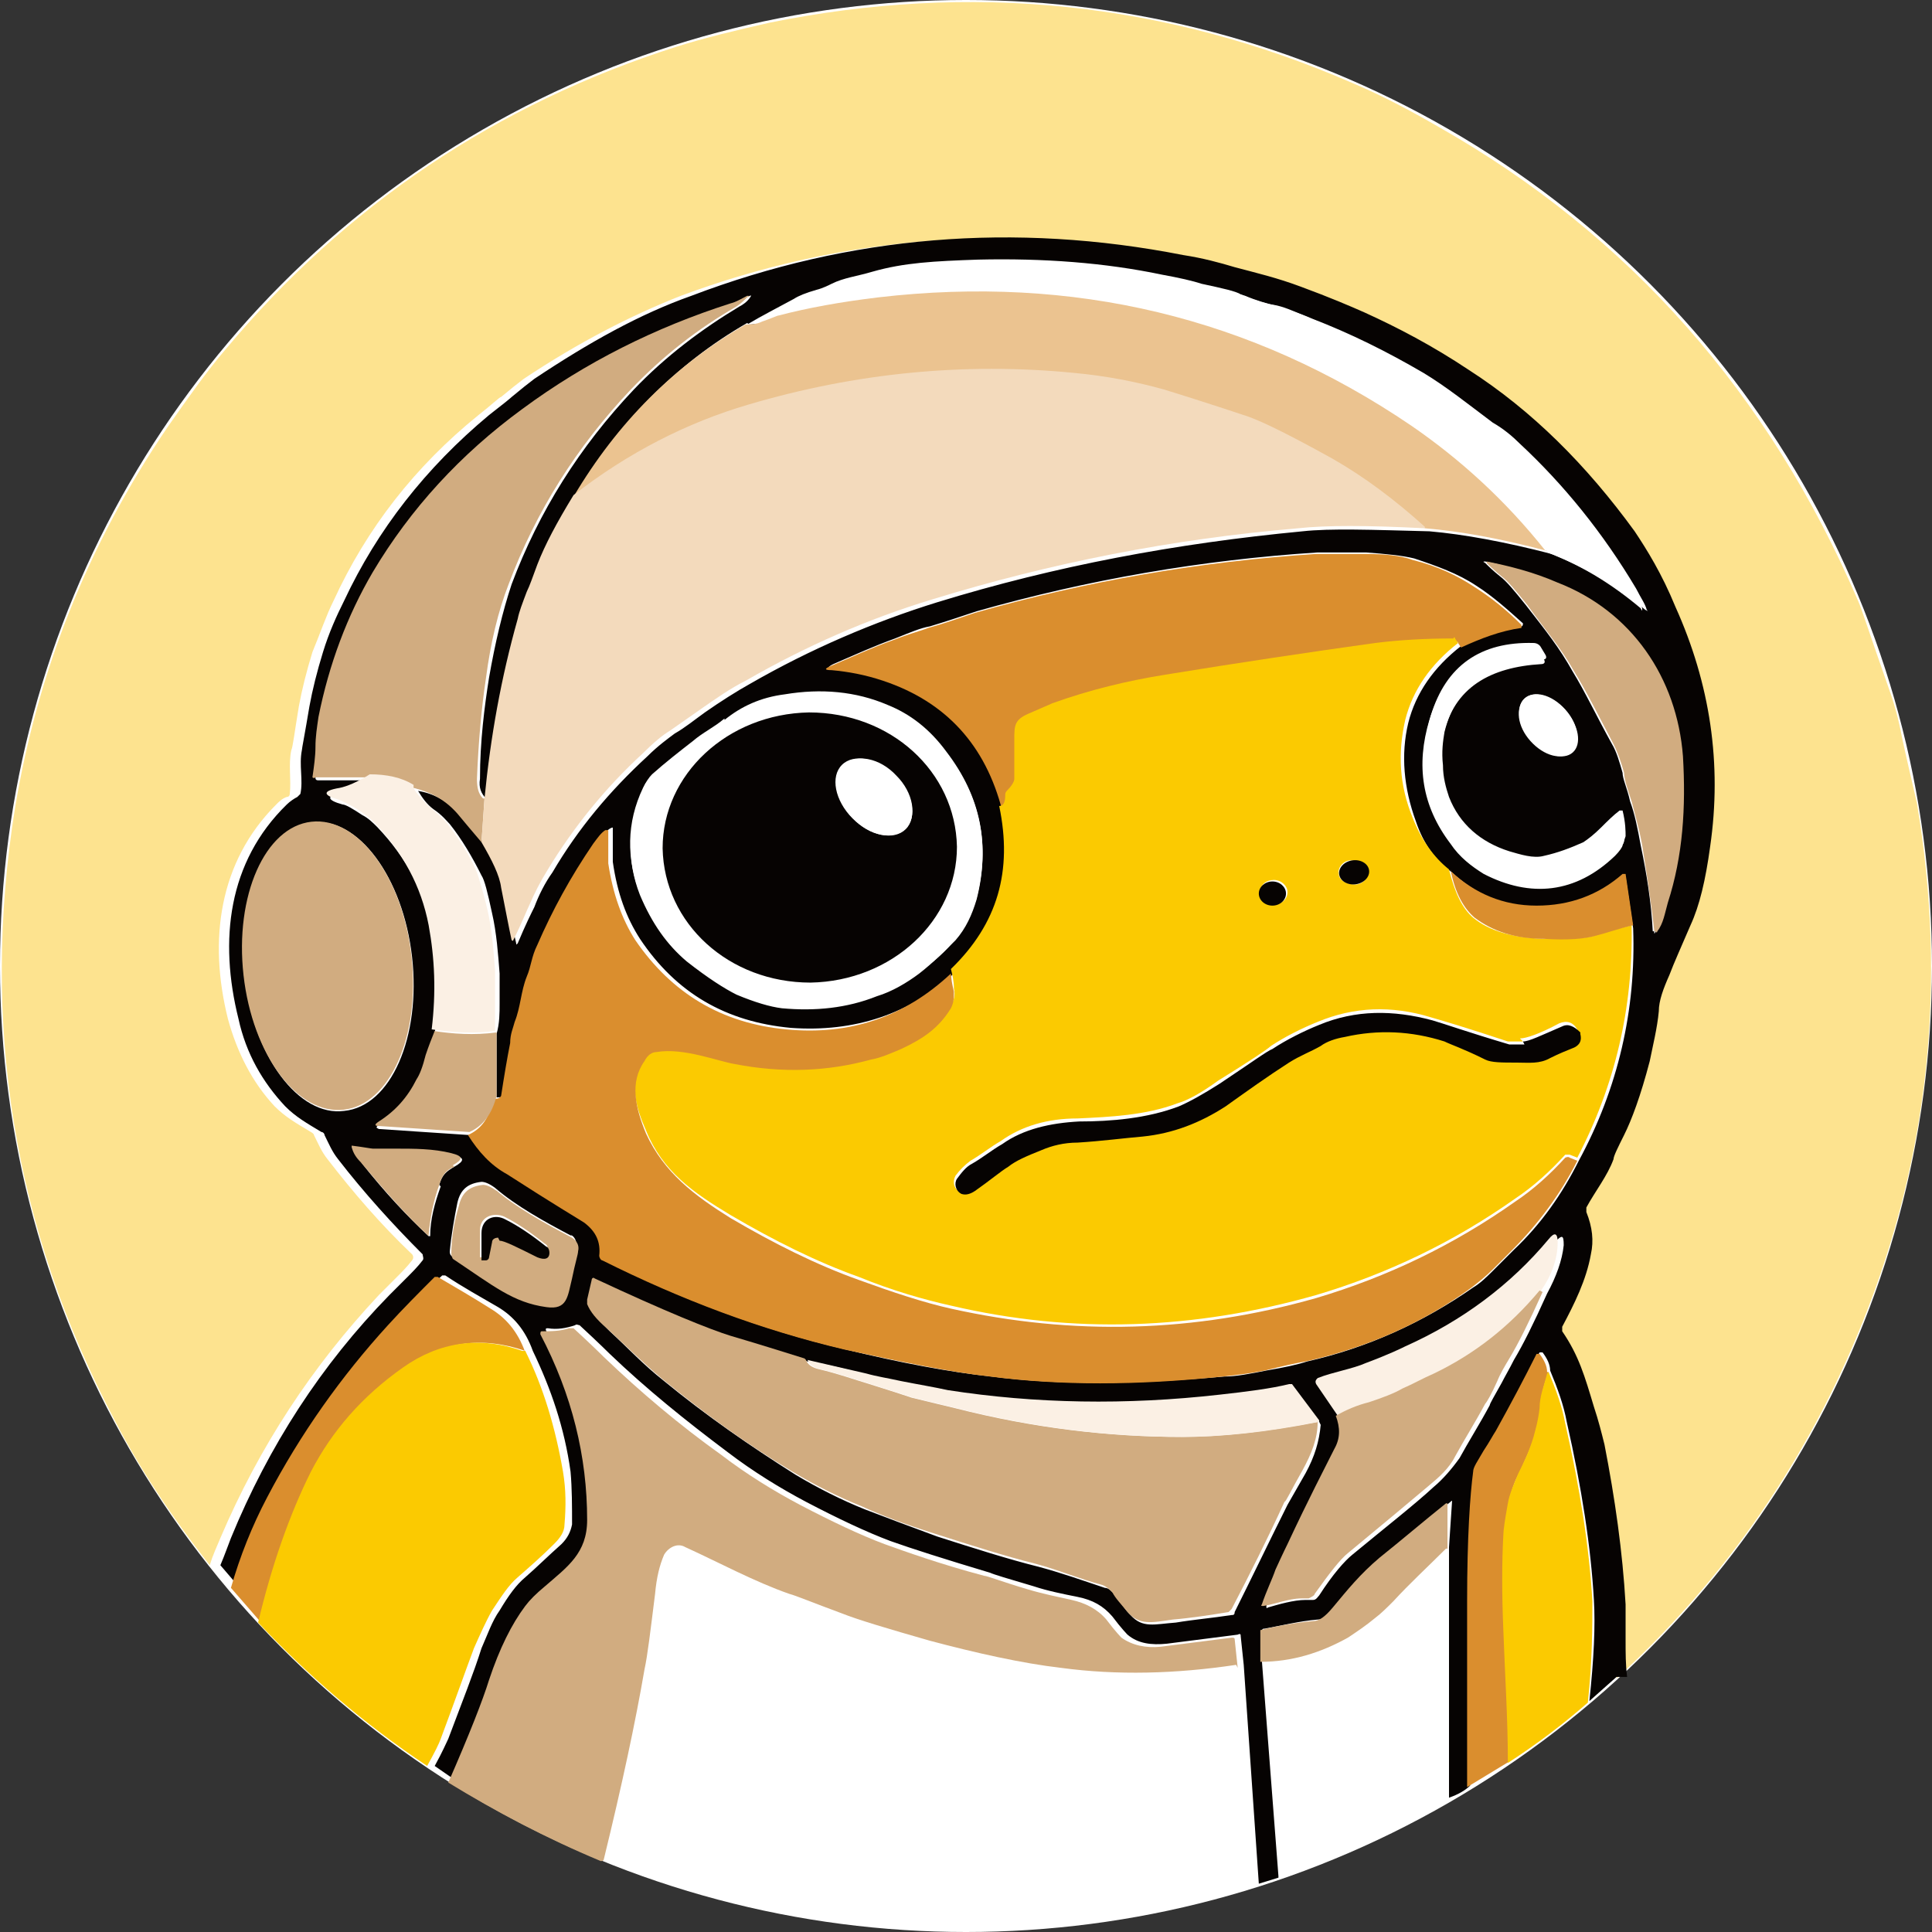 <?xml version="1.0" encoding="UTF-8"?>
<svg id="Camada_1" xmlns="http://www.w3.org/2000/svg" version="1.1" viewBox="0 0 128 128">
  <rect x="0" y="0" width="128" height="128" fill="#333333" stroke="none"/>
  <!-- Generator: Adobe Illustrator 29.3.1, SVG Export Plug-In . SVG Version: 2.1.0 Build 151)  -->
  <defs>
    <style>
      .st0 {
        fill: #060302;
      }

      .st1 {
        fill: #d1ac80;
      }

      .st2 {
        fill: #f3dabc;
      }

      .st3 {
        fill: #ebc390;
      }

      .st4 {
        fill: #fbca01;
      }

      .st5 {
        fill: #fbf0e4;
      }

      .st6 {
        fill: #fff;
      }

      .st7 {
        fill: #da8e2e;
      }

      .st8 {
        fill: #fde38f;
      }
    </style>
  </defs>
  <circle class="st6" cx="64" cy="64" r="64"/>
  <path class="st8" d="M107.1,111.1c-.1-.9-.2-1.7-.1-2.4,0-1.3,0-2.1,0-2.4-.2-3.5-.7-7.1-1.4-10.6-.2-.8-.4-1.7-.7-2.5-.6-1.9-1-3.4-2.1-5,0,0,0-.2,0-.3.9-1.5,1.7-3.2,1.9-4.8.2-.9,0-1.8-.3-2.8,0-.1,0-.2,0-.3.6-1.1,1.4-2.1,1.8-3.2,0-.2.3-.8.7-1.6.5-1,1-2.6,1.7-4.9.3-1,.5-2.2.6-3.3,0-.7.3-1.5.7-2.4.4-.8.8-1.9,1.4-3.3.6-1.3,1-3,1.3-5.2.8-5.6,0-10.9-2.3-15.9-1-2.1-1.9-3.8-2.7-5-3.1-4.4-6.8-8-11-10.7-2.4-1.6-4.7-2.8-6.9-3.8-1-.4-2.4-1-4.2-1.7-1.6-.6-3-.9-4.4-1.3-1-.3-2.1-.6-3.4-.8-11.2-2.1-22.1-1.2-32.6,2.7-3.3,1.3-6.8,3.1-10.4,5.5-.4.3-.9.7-1.5,1.2-.1,0-.6.5-1.5,1.2-4.2,3.4-7.4,7.5-9.6,12.3-.5,1-.9,2.2-1.4,3.4-.4,1.3-.7,2.5-.9,3.6-.3,1.8-.4,2.7-.5,2.9-.2.9,0,2-.1,2.9,0,0,0,.2-.2.2-.3.1-.5.3-.7.5-3.8,3.8-4.5,9-3.2,14.2.6,2.2,1.6,4.2,3.1,5.8.7.7,1.4,1.1,2.4,1.7,0,0,.2.1.2.2.3.6.5,1.1.9,1.6,1.7,2.2,3.5,4.3,5.6,6.3.1.1.1.3,0,.4-.3.4-.7.8-1.1,1.2-.6.6-1,1-1.1,1.1-4.4,4.7-7.9,10-10.5,16.1-.2.5-.5,1.1-.7,1.8-2.6-3.3-4.7-6.5-6.3-9.6C.9,81.4-1.3,67.8,1,53.5c1.5-9,4.8-17.4,10.1-25.2,1.4-2,2.6-3.7,3.8-5.1C22.9,13.6,32.9,6.9,44.8,3.1c1.9-.6,4-1.1,6.2-1.6,13.3-2.7,26.2-1.4,38.6,4,1.9.8,3.8,1.8,5.7,2.9,12.7,7.2,21.9,17.7,27.8,31.4.2.4.8,2.3,2,5.7.4,1.1.7,2.2.9,3.3.3,1.4.7,3.1,1,4.4,2,11.9.8,23.4-3.6,34.4-3.6,9-9,16.9-16.3,23.6Z"/>
  <path class="st0" d="M107.1,111.1l-1.8,1.6c.3-2.8.4-5,.3-6.7-.2-3.5-.8-7.4-1.8-11.8-.2-1.1-.6-2.2-1.1-3.4,0-.4-.2-.8-.5-1.2,0,0-.1,0-.2,0-.9,1.6-1.8,3.3-2.7,5.1-.2.3-.4.7-.8,1.3-.4.7-.7,1.1-.7,1.4-.2,1.4-.3,4.3-.4,8.6,0,4,0,8.1,0,12.3-.3.3-.8.6-1.4.8,0,0,0,0,0,0,0,0,0,0,0,0v-16.6c0,0,.2-3,.2-3,0-.1,0-.1-.1,0-1.5,1.2-2.9,2.4-4.4,3.6-1.3,1.1-2.1,2.1-3.1,3.3-.4.6-.9.9-1.3.9-1.2.1-2.4.4-3.5.6-.1,0-.2,0-.2.2v1.9c0,0,1.1,14.3,1.1,14.3,0,0,0,.1,0,.1l-1.3.4c0,0,0,0,0,0l-1-14.5-.2-1.9c0-.1,0-.2-.2-.1-1.6.2-3.1.4-4.7.6-1,.1-1.9,0-2.6-.6,0,0-.4-.4-1-1.2-.6-.7-1.3-1.1-2.3-1.3-1-.2-2-.4-2.9-.7-1.7-.5-2.7-.8-2.9-.9-3-.9-5.2-1.6-6.6-2.1-1.6-.6-3.5-1.5-5.6-2.6-1.7-.9-3.5-2-5.2-3.3-2.8-2.1-5.4-4.2-7.8-6.5,0,0-.7-.7-2-1.9-.1,0-.2-.1-.3,0-.6.2-1.2.3-1.8.2-.1,0-.2,0-.1.2,2.1,4,3.1,8.1,3.1,12.3,0,2.2-1.2,3.1-2.8,4.4-.5.4-1,.9-1.3,1.3-.9,1.2-1.7,2.9-2.4,4.9-.4,1.3-1.3,3.6-2.7,6.8l-1.3-.9c.5-.9.8-1.6.9-1.8.9-2.4,1.7-4.4,2.2-6,.4-.9.7-1.8,1.2-2.5.6-1,1.1-1.7,1.7-2.2.8-.7,1.5-1.4,2.4-2.2.4-.4.6-.8.7-1.3,0-1.2,0-2.4-.1-3.5-.4-2.9-1.3-5.5-2.5-8-.5-1.4-1.3-2.3-2.3-2.9-1.2-.7-2.3-1.3-3.5-2.1,0,0-.1,0-.2,0-1.1,1-2.1,2.1-3.1,3.2-3.1,3.4-5.7,7.2-8,11.4-1,1.9-1.8,3.9-2.4,6l-1.2-1.4c.3-.7.5-1.3.7-1.8,2.5-6.1,6-11.5,10.5-16.1.1-.1.5-.5,1.1-1.1.4-.4.8-.8,1.1-1.2.1-.1,0-.3,0-.4-2-2-3.9-4.1-5.6-6.3-.4-.5-.6-1-.9-1.6,0-.1-.1-.2-.2-.2-1-.6-1.7-1-2.4-1.7-1.5-1.6-2.6-3.5-3.1-5.8-1.3-5.2-.7-10.4,3.2-14.2.2-.2.5-.4.7-.5,0,0,.1-.1.2-.2.2-.9-.1-1.9.1-2.9,0-.1.2-1.1.5-2.9.2-1.1.5-2.3.9-3.6.4-1.3.9-2.4,1.4-3.4,2.2-4.7,5.4-8.8,9.6-12.3.9-.7,1.4-1.1,1.5-1.2.6-.5,1.1-.9,1.5-1.2,3.6-2.4,7-4.3,10.4-5.5,10.5-4,21.4-4.9,32.6-2.7,1.3.2,2.4.5,3.4.8,1.5.4,2.8.7,4.4,1.3,1.9.7,3.3,1.3,4.2,1.7,2.2,1,4.5,2.2,6.9,3.8,4.2,2.7,7.8,6.3,11,10.7.8,1.2,1.8,2.8,2.7,5,2.3,5.1,3.1,10.4,2.3,15.9-.3,2.2-.7,3.9-1.3,5.2-.6,1.4-1.1,2.5-1.4,3.3-.4.9-.7,1.7-.7,2.4-.1,1.1-.4,2.3-.6,3.3-.6,2.3-1.2,3.9-1.7,4.9-.4.8-.7,1.4-.7,1.6-.4,1.1-1.2,2.1-1.8,3.2,0,0,0,.2,0,.3.4,1,.5,1.9.3,2.8-.3,1.7-1.1,3.3-1.9,4.8,0,0,0,.2,0,.3,1.1,1.6,1.5,3,2.1,5,.3.9.5,1.7.7,2.5.7,3.6,1.2,7.1,1.4,10.6,0,.3,0,1.1,0,2.4,0,.8,0,1.6.1,2.4ZM49.5,21.4c-4.7,2.7-8.5,6.6-11.4,11.4-1.1,1.7-1.9,3.3-2.4,4.6-.3.7-.5,1.3-.7,1.8-.3.7-.5,1.3-.6,1.8-1,3.9-1.8,7.8-2.2,11.9-.3-.3-.5-.7-.4-1.3,0-2.5.3-4.8.6-6.7.4-2.3.9-4.4,1.5-6.2,1.8-4.8,4.5-9.1,8.1-12.9,2.1-2.2,4.5-4,7-5.5.2-.1.5-.3.7-.6.1-.1,0-.2,0-.1-.4.1-.7.3-1.1.5-5,1.6-9.6,3.9-13.8,7-4.1,3-7.4,6.6-9.9,10.8-1.7,2.9-2.9,6.1-3.6,9.6-.1.7-.2,1.4-.2,2,0,.7-.1,1.3-.2,2,0,.1,0,.2.2.2,0,0,0,0,0,0h3.6c-.8.4-1.5.7-2,.8-1.1.2-1.1.5,0,.8.2,0,.7.3,1.3.7.4.2.7.5,1,.8,1.9,2,3.1,4.2,3.6,6.8.4,2.1.5,4.4.2,6.9-.2.5-.4,1.1-.6,1.6-.2.8-.4,1.3-.6,1.6-.6,1.2-1.4,2.1-2.5,2.8-.2.2-.2.2,0,.3l6,.4c.7,1.1,1.6,1.9,2.6,2.6,3.1,1.9,4.8,3,5.1,3.2.8.5,1.1,1.3,1,2.2,0,.1,0,.3.2.3,5.2,2.6,10.5,4.6,16,5.9,3.7.9,6.9,1.5,9.7,1.8,4.6.6,9.7.5,15.4,0,.8,0,1.8-.2,2.8-.4,1.2-.2,2.1-.4,2.7-.6,4-.9,7.7-2.6,11-4.9.5-.3.9-.7,1.4-1.2,0,0,.5-.5,1.3-1.3,1.8-1.7,3.2-3.7,4.3-5.9,2.6-4.8,3.8-10,3.6-15.4l-.5-3.4c0,0,0-.1-.1-.1,0,0,0,0,0,0-1.6,1.4-3.5,2.2-5.7,2.1-2.2,0-4.1-.8-5.7-2.3-1.1-.8-1.9-1.9-2.4-3.4-.8-2.2-1-4.4-.5-6.5.5-2,1.7-3.7,3.5-5.1,1.3-.6,2.6-1.1,4-1.3,0,0,.1,0,.1-.2,0,0,0,0,0,0-1-.9-2-1.8-3.1-2.5-1.2-.8-2.6-1.3-4.1-1.8-.8-.2-1.9-.3-3.2-.4-1.7,0-2.8,0-3.2,0-7.7.5-15.2,1.8-22.6,3.9-1.2.4-2.1.7-3.1,1-.6.1-1.3.4-2.3.8-1.4.5-2.7,1.1-4.1,1.7-.4.2-.4.3,0,.3,1.1,0,2.2.3,3.4.7,4.2,1.5,6.9,4.3,7.9,8.6.9,4.2-.1,7.8-3.2,10.8-3,2.8-6.7,4-10.9,3.7-4.3-.4-7.6-2.3-10-5.9-.9-1.4-1.5-3-1.8-5.1,0-.3,0-.7,0-1.1,0-.7,0-1,0-1.1,0-.1,0-.1-.2,0-.3.2-.6.6-.8.9-1.5,2.2-2.7,4.4-3.7,6.7-.3.8-.4,1.4-.7,2.1-.4.9-.4,2-.8,3-.1.3-.2.8-.3,1.4-.1,1-.3,2.2-.6,3.5,0,.2-.2.2-.6.2v-4.2c.2-.7.2-1.4.2-2,0-.6,0-1.3,0-2-.1-1.3-.2-2.7-.5-4-.3-1.4-.5-2.2-.7-2.5-.6-1.2-1.3-2.4-2.1-3.4-.2-.2-.5-.6-1.1-1-.4-.3-.7-.7-1-1.2,1.2.2,2.1.8,2.9,1.7.5.6,1,1.2,1.6,1.9.7,1.2,1.2,2.2,1.3,3,.2,1.4.5,2.6.7,3.5,0,.1,0,.1.1,0,.5-1.2.9-2,1.1-2.4.3-.8.7-1.6,1.2-2.3,1.7-2.9,3.8-5.4,6.3-7.7.7-.7,1.4-1.2,1.8-1.5.7-.4,1.3-.9,2-1.4,1-.7,2.1-1.4,3-1.9,4-2.3,8.2-4.1,12.4-5.4,7.8-2.4,15.8-3.9,24.2-4.7,1.8-.2,4.6-.1,8.4,0,2.3.2,5,.7,8.1,1.5,2.2.9,4.3,2.1,6.2,3.7.2.1.2.1.1,0-.1-.4-.4-.8-.7-1.4-2.2-3.7-4.8-6.9-7.7-9.6-.5-.5-1.1-1-1.8-1.4-1.6-1.2-3.1-2.4-4.6-3.3-2.4-1.4-4.8-2.6-7.4-3.6-.9-.4-1.7-.6-2.2-.8-.8-.2-1.5-.4-2.2-.7-.3-.1-1.2-.3-2.6-.7-.7-.1-1.6-.3-2.6-.6-3.8-.8-7.8-1.1-12.2-1-2.9,0-4.9.2-7,.8-1,.3-1.9.4-2.7.8-.3.1-.6.3-1,.4-.7.2-1.2.4-1.5.6-1,.5-2,1.1-3.1,1.7ZM109.6,61.7c0,.2,0,.2.1,0,.4-.6.5-1.3.7-1.9.9-3.1,1.3-6.3,1-9.7-.4-5.3-3.4-9.6-8.3-11.5-1.6-.6-3.2-1.1-4.7-1.4-.1,0-.2,0,0,.1.2.2.5.5,1,.9.4.3.9.9,1.7,1.9,1.4,1.8,2.2,2.8,3.1,4.4.8,1.3,1.6,3,2.6,4.8.3.5.5,1.2.7,1.9,0,.4.3,1,.5,1.9.3.8.5,1.8.7,2.9.4,1.9.7,3.8.8,5.7ZM107.6,55.7c0-.4,0-.9-.2-1.7,0-.1,0-.1-.2,0-.4.3-.8.7-1.2,1.1-.4.5-.8.8-1.2,1-.9.4-1.7.7-2.6.9-.7.1-1.5-.1-2.3-.3-1.9-.6-3.3-1.8-4-3.6-.2-.6-.4-1.3-.4-2.1,0-.9,0-1.6.1-2.2.7-3.3,3.2-4.6,6.5-4.8.2,0,.3-.1.2-.3l-.3-.5c0-.2-.3-.3-.5-.3-3.6-.1-5.8,1.5-6.8,4.8-.9,3-.5,5.7,1.4,8.2.6.9,1.4,1.5,2.2,2,3.1,1.6,6.1,1.3,8.7-1.2.3-.3.5-.6.5-.7ZM48,47.7c-.7.6-1.5.9-2.1,1.5-.9.7-1.7,1.5-2.7,2.2-.2.2-.5.5-.6.9-1,2.4-1.1,4.7-.2,7,.8,1.9,1.8,3.3,3.1,4.4,1.4,1.1,2.5,1.8,3.3,2.2,1.2.5,2.2.8,3,.9,2.2.2,4.3,0,6.3-.8,1-.3,2-.9,2.8-1.5.9-.7,1.7-1.5,2.4-2.2.7-.8,1.1-1.7,1.4-2.7.9-3.5.3-6.8-2-9.7-1.1-1.4-2.4-2.5-3.9-3.1-2.1-.9-4.4-1.1-6.8-.7-1.6.3-2.9.8-4,1.7ZM104.1,49.8c.6-.6.5-1.8-.4-2.8-.9-1-2.1-1.3-2.7-.7-.6.6-.5,1.8.4,2.8.9,1,2.1,1.3,2.7.7ZM22.8,73.6c3.1-.3,5.1-4.9,4.5-10.2s-3.6-9.3-6.6-8.9h0c-3.1.3-5.1,4.9-4.5,10.2.6,5.3,3.6,9.3,6.6,8.9h0ZM29.1,78.5c.2-.7.5-.9,1-1.2.7-.4.7-.6-.1-.8-1.2-.3-2.5-.4-3.8-.3-.5,0-1,0-1.4,0,0,0-.5,0-1.4-.2-.1,0-.1,0,0,.1.2.3.4.6.6,1,1.5,1.9,3,3.5,4.4,4.8,0,0,.1,0,.1,0,0-1.1.3-2.2.7-3.3ZM37.9,81.9c-1.9-1-3.7-2-5.1-3.2-.4-.3-.7-.4-.9-.4-.9.1-1.4.5-1.6,1.4-.2,1-.4,2.1-.5,3.2,0,.1,0,.2.1.3,2.7,1.8,4,2.9,6.2,3.2,1.4.2,1.5-.6,1.7-1.9.2-.9.4-1.5.4-1.8,0-.3,0-.7-.4-.9ZM88.8,93.9c.3.7.3,1.5-.1,2.2-.6,1.2-1.7,3.3-3.1,6.3,0,0-.3.6-.8,1.7-.3.6-.6,1.3-.9,2.3,0,.1,0,.2.1.1.7-.2,1.7-.5,2.5-.5.2,0,.4,0,.5,0,.2,0,.3-.2.4-.3.9-1.4,1.7-2.3,2.2-2.7,2.3-1.9,4.1-3.3,5.4-4.5.6-.5,1.2-1.2,1.7-1.9.6-1.1,1.3-2.2,2-3.5,0-.1.3-.6.8-1.5.2-.4.5-.9.8-1.5.6-1,1.3-2.4,2.2-4.4.6-1.1,1-2.2,1.1-3.2,0-.7-.1-.7-.6-.2-2.6,3.1-5.8,5.4-9.5,7.1-.1,0-1,.4-2.6,1.1-1,.4-2.2.6-3.2,1-.2,0-.2.2-.1.4l1.5,2.2ZM87.4,94.2l-1.8-2.4c0,0-.1-.1-.2,0-1.2.3-2.7.5-4.6.7-6.2.7-12.2.6-18-.3-.9-.1-2-.4-3.1-.6-.9-.1-1.6-.3-2.3-.5-1.3-.4-2.6-.7-3.9-.9-1.6-.5-3.3-1.1-4.9-1.5-1.2-.4-4.2-1.6-9-3.8-.1,0-.2,0-.2.1l-.3,1.3c0,.1,0,.2,0,.3.2.5.7,1,1.3,1.6,1.2,1.1,2.2,2.2,3.6,3.3,2.8,2.3,5.7,4.3,8.7,6.2,1.5.9,3.1,1.7,4.6,2.3,1.3.5,2.9,1.1,4.8,1.8,2.5.8,4.7,1.5,6.7,2,1.5.4,2.9.9,4.4,1.4.3,0,.5.3.7.5.3.4.6.9,1,1.3.8.9,1.6.6,3,.5,1.2-.2,2.4-.3,3.7-.5.1,0,.2,0,.2-.2,1.2-2.4,2.3-4.7,3.5-7.1,0,0,.4-.7,1.2-2.1.6-1.1.9-2.1,1-3.2Z"/>
  <path class="st6" d="M102.5,36.5c-2.7-3.4-5.7-6.2-8.9-8.3-10.6-7.1-22.3-10-35.3-8.5-2.4.3-4.6.7-6.6,1.2-.1,0-.5.2-1.1.4-.4.2-.8.2-1.1.2,1-.6,2-1.1,3.1-1.7.3-.2.8-.4,1.5-.6.4-.1.8-.3,1-.4.8-.4,1.7-.5,2.7-.8,2.1-.6,4.1-.7,7-.8,4.3-.1,8.4.2,12.2,1,1.1.2,2,.4,2.6.6,1.4.3,2.3.5,2.6.7.7.3,1.5.6,2.2.7.6.1,1.3.4,2.2.8,2.5,1,5,2.2,7.4,3.6,1.5.8,3,2.1,4.6,3.3.7.5,1.2,1,1.8,1.4,3,2.7,5.5,5.9,7.7,9.6.3.6.6,1,.7,1.4,0,.2,0,.2-.1,0-1.9-1.6-4-2.9-6.2-3.7Z"/>
  <path class="st3" d="M102.5,36.5c-3-.8-5.7-1.3-8.1-1.5-2-1.8-4-3.3-6.1-4.5-2.7-1.5-4.5-2.5-5.6-2.8-2.4-.8-4.3-1.4-5.6-1.8-1.8-.5-3.8-.9-6-1.1-7.2-.7-14.3,0-21.5,2.1-4.1,1.2-8,3.2-11.6,6,2.9-4.9,6.7-8.7,11.4-11.4.3,0,.7,0,1.1-.2.6-.2,1-.4,1.1-.4,1.9-.5,4.1-.9,6.6-1.2,12.9-1.5,24.7,1.3,35.3,8.5,3.2,2.2,6.2,4.9,8.9,8.3Z"/>
  <path class="st1" d="M32.1,52.9l-.2,2.9c-.6-.7-1.1-1.3-1.6-1.9-.8-.9-1.7-1.4-2.9-1.7-.8-.5-1.8-.8-2.9-.7h-3.6c-.1.1-.2,0-.2,0,0,0,0,0,0,0,.1-.7.2-1.4.2-2,0-.7.1-1.3.2-2,.7-3.5,1.9-6.7,3.6-9.6,2.5-4.2,5.8-7.8,9.9-10.8,4.2-3.1,8.8-5.4,13.8-7,.4-.1.7-.3,1.1-.5.2,0,.2,0,0,.1-.2.2-.4.4-.7.6-2.6,1.5-4.9,3.3-7,5.5-3.6,3.8-6.3,8.1-8.1,12.9-.7,1.8-1.2,3.9-1.5,6.2-.3,2-.5,4.2-.6,6.7,0,.6.1,1,.4,1.3Z"/>
  <path class="st2" d="M94.4,35c-3.8-.2-6.6-.2-8.4,0-8.3.7-16.4,2.3-24.2,4.7-4.3,1.3-8.4,3.1-12.4,5.4-1,.5-2,1.2-3,1.9-.7.5-1.3.9-2,1.4-.5.3-1.1.8-1.8,1.5-2.5,2.3-4.6,4.9-6.3,7.7-.5.8-.9,1.6-1.2,2.3-.2.4-.5,1.2-1.1,2.4,0,.1,0,0-.1,0-.2-.9-.4-2-.7-3.5-.1-.8-.6-1.8-1.3-3l.2-2.9c.4-4.1,1.1-8,2.2-11.9.1-.5.3-1,.6-1.8.2-.4.4-1,.7-1.8.5-1.3,1.3-2.8,2.4-4.6,3.6-2.8,7.5-4.8,11.6-6,7.1-2.1,14.3-2.8,21.5-2.1,2.2.2,4.2.6,6,1.1,1.3.4,3.2,1,5.6,1.8,1.1.4,2.9,1.3,5.6,2.8,2.1,1.2,4.1,2.7,6.1,4.5Z"/>
  <path class="st7" d="M96.6,42.6h0c0-.1-.1-.1-.1,0h0c0,0,0,0,0,0-1.9,0-3.6.1-5.2.3-4.4.5-9,1.2-13.9,2.1-2.5.4-5,1.1-7.5,1.9-.2,0-.7.3-1.6.7-.8.4-1,.9-.9,1.7,0,.5,0,1.3,0,2.6,0,.3-.2.5-.5.8,0,0-.1.2-.1.3,0,.3-.2.6-.4.7-1.1-4.3-3.7-7.2-7.9-8.6-1.2-.4-2.3-.6-3.4-.7-.5,0-.5-.1,0-.3,1.4-.6,2.7-1.2,4.1-1.7,1-.4,1.8-.6,2.3-.8,1.1-.3,1.9-.6,3.1-1,7.4-2.1,14.9-3.4,22.6-3.9.5,0,1.5,0,3.2,0,1.3,0,2.4.1,3.2.4,1.6.4,2.9,1,4.1,1.8,1.1.7,2.1,1.5,3.1,2.5,0,0,0,.2,0,.2,0,0,0,0,0,0-1.4.2-2.7.7-4,1.3Z"/>
  <path class="st1" d="M109.6,61.7c-.2-1.9-.5-3.8-.8-5.7-.2-1.1-.5-2.1-.7-2.9-.3-.9-.5-1.5-.5-1.9-.2-.7-.4-1.3-.7-1.9-1-1.9-1.8-3.5-2.6-4.8-.9-1.6-1.8-2.6-3.1-4.4-.8-1-1.3-1.6-1.7-1.9-.5-.4-.8-.7-1-.9,0-.1,0-.1,0-.1,1.5.3,3.1.7,4.7,1.4,4.9,1.9,7.9,6.3,8.3,11.5.2,3.4,0,6.6-1,9.7-.2.7-.3,1.4-.7,1.9,0,.1-.1.1-.1,0Z"/>
  <path class="st4" d="M96.6,42.6c-1.8,1.4-3,3.1-3.5,5.1-.5,2.2-.4,4.3.5,6.5.6,1.5,1.4,2.6,2.4,3.4.4,1.6.9,2.6,1.6,3.2,1.1.9,2.6,1.3,4.6,1.4,1.6,0,2.7,0,3.4-.2.8-.3,1.7-.5,2.5-.7.1,5.5-1.1,10.6-3.6,15.4l-.5-.2c-.1,0-.2,0-.3,0-1,1.1-2.1,2.1-3.3,2.9-4.1,2.9-8.5,5-13.2,6.4-8.1,2.3-16.1,2.6-24.2.7-1.8-.4-3.9-1-6.1-1.9-2.8-1-5.6-2.4-8.5-4.1-2.5-1.5-4.5-2.9-5.6-5.6-.7-1.6-1.2-3.3-.1-4.8.2-.3.5-.5.8-.6,1.8-.2,4.1.6,5.2.8,3.1.6,6.1.5,9-.3.6-.2,1.3-.4,2-.7,1.5-.7,2.5-1.4,3.3-2.7.2-.3.3-.7.2-1.1,0-.5-.1-.9-.2-1.3,3.1-3,4.1-6.5,3.2-10.8.3,0,.4-.3.4-.7,0-.1,0-.2.1-.3.3-.3.5-.6.5-.8,0-1.3,0-2.1,0-2.6,0-.9,0-1.3.9-1.7.9-.4,1.4-.6,1.6-.7,2.5-.9,5-1.5,7.5-1.9,4.9-.8,9.6-1.5,13.9-2.1,1.6-.2,3.3-.3,5.2-.3,0,0,0,0,0,0h0c0-.1.1-.1.1,0h0ZM90.6,57.7c0-.4-.5-.7-1.1-.7h0c-.5,0-.9.5-.8.9h0c0,.4.5.7,1.1.7.5,0,.9-.5.8-.9h0ZM85.3,59.1c0-.4-.4-.8-.9-.8-.5,0-.9.3-.9.8h0c0,.4.4.8.9.8.5,0,.9-.3.9-.8h0ZM100.9,69c-.5,0-.8,0-1,0-2.7-.9-4.4-1.4-5.1-1.6-2.6-.8-5.1-.7-7.5.3-1,.4-2.2,1-3.1,1.6-.2.2-1.4,1-3.5,2.3-1.1.8-2,1.3-2.7,1.5-2.1.8-4.5.9-6.6,1-2,0-3.7.5-5.1,1.5-.7.4-1.3.9-2,1.3-.4.3-.7.6-1,1-.2.4-.1.8.2,1,0,0,0,0,0,0,.3.1.5,0,.9-.2,1-.7,1.7-1.2,2.2-1.6.5-.3,1.2-.7,2.2-1.1.6-.2,1.4-.4,2.4-.5,1.6,0,3.1-.2,4.3-.4,2-.2,3.8-.9,5.5-2,1.4-1,2.8-1.9,4.2-2.9.8-.5,1.4-.7,2.1-1.1.5-.3,1-.5,1.6-.6,2.2-.5,4.4-.4,6.6.3.4.1,1.3.5,2.7,1.2.4.2,1.1.3,2.1.2.8,0,1.5,0,2.2-.3.6-.3,1.1-.5,1.6-.7.4-.2.6-.5.4-.9,0,0,0,0,0-.1-.3-.5-.7-.6-1.2-.4-1.3.7-2.2,1-2.6,1Z"/>
  <path class="st6" d="M107.6,55.7c0,.2-.2.4-.5.7-2.6,2.5-5.7,2.9-8.7,1.2-.9-.5-1.6-1.1-2.2-2-1.8-2.5-2.3-5.2-1.4-8.2,1-3.3,3.3-4.9,6.8-4.8.2,0,.4.1.5.3l.3.5c.1.2,0,.3-.2.3-3.2.1-5.7,1.5-6.5,4.8-.1.6-.2,1.3-.1,2.2,0,.8.2,1.5.4,2.1.7,1.8,2.1,3,4,3.6.7.2,1.6.5,2.3.3.9-.2,1.7-.5,2.6-.9.3-.2.7-.5,1.2-1,.4-.4.8-.8,1.2-1.1,0,0,.2,0,.2,0,.2.8.2,1.4.2,1.7Z"/>
  <path class="st6" d="M48,47.7c1.1-.9,2.4-1.5,4-1.7,2.4-.4,4.7-.2,6.8.7,1.5.6,2.8,1.6,3.9,3.1,2.3,3,2.9,6.2,2,9.7-.3,1-.7,1.9-1.4,2.7-.6.8-1.4,1.5-2.4,2.2-.9.7-1.8,1.2-2.8,1.5-2,.7-4.1.9-6.3.8-.7,0-1.7-.4-3-.9-.8-.3-1.9-1.1-3.3-2.2-1.3-1-2.3-2.5-3.1-4.4-.9-2.3-.9-4.7.2-7,.2-.4.4-.7.6-.9.9-.8,1.8-1.5,2.7-2.2.7-.6,1.4-.9,2.1-1.5ZM63.4,56.1c0-4.9-4.4-8.9-9.8-8.9h0c-5.4,0-9.7,4-9.7,9h0c0,4.9,4.4,8.9,9.8,8.9,5.4,0,9.7-4,9.7-9Z"/>
  <ellipse class="st6" cx="102.6" cy="48.1" rx="1.5" ry="2.4" transform="translate(-6 80.4) rotate(-41.7)"/>
  <path class="st0" d="M63.4,56.1c0,4.9-4.3,8.9-9.7,9-5.4,0-9.7-3.9-9.8-8.9,0-4.9,4.3-8.9,9.7-9h0c5.4,0,9.7,3.9,9.8,8.9h0ZM60,54.9c.8-.8.5-2.4-.6-3.5,0,0,0,0,0,0-1.1-1.2-2.7-1.5-3.5-.7-.8.8-.5,2.4.6,3.5h0c1.1,1.2,2.7,1.5,3.5.7Z"/>
  <ellipse class="st6" cx="57.9" cy="52.8" rx="2" ry="3" transform="translate(-20.4 56) rotate(-44.7)"/>
  <path class="st5" d="M27.4,52.2c.2.4.6.8,1,1.2.6.5.9.8,1.1,1,.8,1,1.6,2.2,2.1,3.4.1.3.4,1.2.7,2.5.3,1.3.4,2.7.5,4,0,.7,0,1.4,0,2,0,.7,0,1.4,0,2-1.4.2-2.8.1-4.2-.1.3-2.5.2-4.7-.2-6.9-.5-2.6-1.7-4.8-3.6-6.8-.3-.3-.7-.6-1-.8-.6-.4-1.1-.6-1.3-.7-1.1-.3-1.2-.6,0-.8.5-.1,1.2-.4,2-.9,1.1,0,2.1.2,2.9.7Z"/>
  <ellipse class="st1" cx="21.7" cy="64" rx="5.6" ry="9.6" transform="translate(-7 2.8) rotate(-6.4)"/>
  <path class="st7" d="M63,64.4c0,.4.1.9.2,1.3,0,.4,0,.7-.2,1.1-.8,1.3-1.8,2-3.3,2.7-.7.3-1.4.6-2,.7-2.9.8-5.9.9-9,.3-1.2-.2-3.4-1.1-5.2-.8-.3,0-.6.2-.8.6-1,1.4-.6,3.1.1,4.8,1.2,2.6,3.2,4.1,5.6,5.6,2.9,1.7,5.7,3.1,8.5,4.1,2.2.8,4.3,1.5,6.1,1.9,8.1,1.8,16.1,1.6,24.2-.7,4.7-1.4,9.1-3.5,13.2-6.4,1.2-.8,2.3-1.8,3.3-2.9,0,0,.2-.1.3,0l.5.2c-1.1,2.2-2.6,4.2-4.3,5.9-.8.8-1.2,1.2-1.3,1.3-.5.5-.9.8-1.4,1.2-3.3,2.4-7,4-11,4.9-.6.1-1.5.3-2.7.6-1,.2-1.9.3-2.8.4-5.7.6-10.8.6-15.4,0-2.7-.3-6-1-9.7-1.8-5.5-1.3-10.8-3.3-16-5.9-.1,0-.2-.2-.2-.3.1-.9-.2-1.6-1-2.2-.3-.2-2-1.2-5.1-3.2-1.1-.6-1.9-1.5-2.6-2.6.9-.4,1.5-1.2,1.6-2.4.3,0,.5,0,.6-.2.2-1.3.4-2.5.6-3.5,0-.6.2-1,.3-1.4.4-1,.4-2,.8-3,.3-.7.3-1.3.7-2.1,1-2.3,2.2-4.5,3.7-6.7.3-.4.5-.7.8-.9,0,0,.1,0,.2,0,0,0,0,.5,0,1.1,0,.4,0,.8,0,1.1.3,2,.9,3.7,1.8,5.1,2.4,3.5,5.7,5.5,10,5.9,4.2.4,7.8-.8,10.9-3.7Z"/>
  <ellipse class="st0" cx="89.7" cy="57.8" rx="1" ry=".8" transform="translate(-7 12.7) rotate(-7.8)"/>
  <path class="st7" d="M96.1,57.7c1.6,1.5,3.5,2.3,5.7,2.3,2.2,0,4.1-.7,5.7-2.1,0,0,.1,0,.2,0,0,0,0,0,0,0l.5,3.4c-.9.2-1.7.5-2.5.7-.7.2-1.8.3-3.4.2-1.9,0-3.4-.5-4.6-1.4-.7-.6-1.3-1.6-1.6-3.2Z"/>
  <ellipse class="st0" cx="84.4" cy="59.1" rx=".9" ry=".8" transform="translate(-.1 .1) rotate(0)"/>
  <path class="st0" d="M100.9,69c.4,0,1.2-.4,2.6-1,.4-.2.8,0,1.2.4,0,0,0,0,0,.1.1.4,0,.7-.4.9-.5.2-1,.4-1.6.7-.7.4-1.4.3-2.2.3-1,0-1.7,0-2.1-.2-1.4-.7-2.3-1-2.7-1.2-2.2-.7-4.4-.8-6.6-.3-.6.1-1.2.3-1.6.6-.7.4-1.3.6-2.1,1.1-1.4.9-2.8,1.9-4.2,2.9-1.7,1.1-3.5,1.8-5.5,2-1.2.1-2.7.3-4.3.4-.9,0-1.7.2-2.4.5-1,.4-1.7.7-2.2,1.1-.5.3-1.2.9-2.2,1.6-.3.2-.6.3-.9.2-.4-.2-.5-.7-.3-1,0,0,0,0,0,0,.3-.4.6-.8,1-1,.7-.4,1.3-.9,2-1.3,1.4-1,3.2-1.4,5.1-1.5,2.1,0,4.5-.2,6.6-1,.7-.3,1.6-.8,2.7-1.5,2.1-1.4,3.2-2.2,3.5-2.3.9-.6,2.1-1.2,3.1-1.6,2.4-1,4.9-1,7.5-.3.7.2,2.4.8,5.1,1.6.2,0,.5,0,1,0Z"/>
  <path class="st1" d="M28.7,68.3c1.3.2,2.7.3,4.2.1v4.2c-.3,1.2-.9,2-1.8,2.4l-6-.4c-.3,0-.3-.1,0-.3,1.1-.7,1.9-1.6,2.5-2.8.2-.3.4-.8.6-1.6.2-.6.4-1.1.6-1.6Z"/>
  <path class="st1" d="M30.1,77.3c-.5.2-.8.5-1,1.2-.4,1.1-.6,2.2-.7,3.3,0,.1,0,.1-.1,0-1.4-1.3-2.8-2.9-4.4-4.8-.3-.3-.5-.6-.6-1,0,0,0-.1,0-.1.8.1,1.3.2,1.4.2.4,0,.9,0,1.4,0,1.4,0,2.6,0,3.8.3.8.2.8.4.1.8Z"/>
  <path class="st1" d="M32.8,78.8c1.4,1.2,3.2,2.2,5.1,3.2.3.2.5.5.4.9,0,.2-.2.8-.4,1.8-.3,1.2-.3,2.1-1.7,1.9-2.2-.3-3.5-1.4-6.2-3.2,0,0-.1-.2-.1-.3,0-1.1.2-2.2.5-3.2.2-.9.7-1.3,1.6-1.4.2,0,.5.1.9.4ZM33,82c.3,0,1.1.4,2.5,1.1.5.2.7.1.8-.3,0-.1,0-.3-.2-.4-1-.8-1.9-1.4-2.7-1.8-.7-.3-1.6,0-1.6.9,0,.7,0,1.2,0,1.6,0,0,0,.2,0,.2,0,0,.2,0,.3,0,.1,0,.2-.1.2-.2l.2-1c0-.2.2-.3.4-.3Z"/>
  <path class="st0" d="M33,82c-.2,0-.4.1-.4.3l-.2,1c0,.1-.1.2-.2.2-.1,0-.2,0-.3,0,0,0,0-.1,0-.2,0-.4,0-1,0-1.6,0-1,.9-1.3,1.6-.9.8.4,1.7,1,2.7,1.8.1,0,.2.2.2.4,0,.4-.3.5-.8.3-1.4-.7-2.2-1.1-2.5-1.1Z"/>
  <path class="st5" d="M102.2,85.6c-2,2.4-4.3,4.3-7,5.5-.7.3-1.4.7-2.1,1-.5.2-1.2.5-2.2.9-.7.3-1.5.6-2.2.9l-1.5-2.2c-.1-.2,0-.3.1-.4,1-.4,2.3-.6,3.2-1,1.6-.6,2.4-1,2.6-1.1,3.8-1.7,7-4.1,9.5-7.1.4-.5.6-.4.6.2,0,1.1-.4,2.2-1.1,3.2Z"/>
  <path class="st7" d="M34.8,89.5c-2.9-1-5.5-.6-7.9,1.1-2.7,1.9-4.7,4.1-6.1,6.9-1.4,2.8-2.6,6.2-3.5,10l-2-2.3c.6-2.1,1.4-4.1,2.4-6,2.2-4.2,4.9-8,8-11.4,1-1.1,2.1-2.2,3.1-3.2,0,0,.1,0,.2,0,1.2.7,2.4,1.4,3.5,2.1,1,.6,1.8,1.5,2.3,2.9Z"/>
  <path class="st1" d="M53.4,90.1c.1.3.4.5.8.6,1.3.3,2.4.7,3.4,1,1.3.4,2.2.7,2.8.9,1.2.3,2.1.5,2.9.7,5.1,1.3,10.1,1.9,15,1.9,2.4,0,5.4-.3,9-1,0,1.1-.4,2.1-1,3.2-.8,1.4-1.1,2.1-1.2,2.1-1.1,2.4-2.3,4.8-3.5,7.1,0,0-.1.1-.2.2-1.2.2-2.5.4-3.7.5-1.4.2-2.2.4-3-.5-.4-.5-.8-.9-1-1.3-.2-.2-.4-.4-.7-.5-1.5-.4-2.9-1-4.4-1.4-2-.5-4.2-1.2-6.7-2-1.9-.6-3.5-1.2-4.8-1.8-1.5-.6-3.1-1.4-4.6-2.3-3-1.8-5.9-3.9-8.7-6.2-1.3-1.1-2.4-2.2-3.6-3.3-.7-.6-1.1-1.1-1.3-1.6,0,0,0-.2,0-.3l.3-1.3c0-.1.1-.2.2-.1,4.7,2.2,7.7,3.4,9,3.8,1.7.5,3.3,1,4.9,1.5Z"/>
  <path class="st1" d="M102.2,85.6c-.9,2-1.6,3.4-2.2,4.4-.3.5-.6,1-.8,1.5-.4.9-.7,1.4-.8,1.5-.7,1.3-1.4,2.4-2,3.5-.4.8-1.1,1.4-1.7,1.9-1.3,1.1-3.1,2.6-5.4,4.5-.5.4-1.2,1.3-2.2,2.7,0,.1-.2.2-.4.3-.1,0-.3,0-.5,0-.8,0-1.8.4-2.5.5-.1,0-.2,0-.1-.1.3-.9.7-1.7.9-2.3.5-1.1.8-1.7.8-1.7,1.4-3,2.5-5.1,3.1-6.3.4-.7.4-1.4.1-2.2.7-.4,1.4-.7,2.2-.9.9-.3,1.7-.6,2.2-.9.7-.3,1.4-.7,2.1-1,2.7-1.3,5-3.1,7-5.5Z"/>
  <path class="st1" d="M81.9,110.3c-4,.6-7.9.7-11.6.2-2.6-.3-5.7-1-8.7-1.8-2.8-.8-4.8-1.4-5.8-1.8-1.9-.7-3.1-1.2-3.5-1.3-2.3-.8-4.7-2.1-6.9-3.1-.5-.3-1.1,0-1.4.5,0,0,0,0,0,0-.3.7-.5,1.5-.6,2.6-.3,2.4-.5,4.1-.7,5-.6,3.5-1.5,7.7-2.7,12.6,0,0,0,.1-.2.1,0,0,0,0,0,0-3.6-1.5-7-3.3-10.1-5.2,1.4-3.2,2.3-5.5,2.7-6.8.7-2.1,1.5-3.7,2.4-4.9.3-.4.7-.8,1.3-1.3,1.5-1.3,2.8-2.2,2.8-4.4,0-4.2-1-8.3-3.1-12.3,0-.1,0-.2.1-.2.6,0,1.2,0,1.8-.2.1,0,.2,0,.3,0,1.3,1.2,1.9,1.8,2,1.9,2.4,2.3,5,4.5,7.8,6.5,1.7,1.3,3.5,2.4,5.2,3.3,2.1,1.1,4,2,5.6,2.6,1.4.5,3.6,1.3,6.6,2.1.2,0,1.2.4,2.9.9,1,.3,2,.5,2.9.7.9.2,1.7.6,2.3,1.3.6.8,1,1.2,1,1.2.7.5,1.6.7,2.6.6,1.6-.2,3.1-.4,4.7-.6.1,0,.2,0,.2.1l.2,1.9Z"/>
  <path class="st4" d="M34.8,89.5c1.2,2.4,2,5.1,2.5,8,.2,1.2.2,2.3.1,3.5,0,.5-.3.9-.7,1.3-.8.8-1.6,1.5-2.4,2.2-.6.5-1.1,1.3-1.7,2.2-.4.7-.8,1.6-1.2,2.5-.6,1.6-1.3,3.6-2.2,6-.1.3-.4.9-.9,1.8-4.2-2.8-7.9-6-11.2-9.5.9-3.8,2.1-7.2,3.5-10,1.4-2.7,3.4-5,6.1-6.9,2.4-1.7,5.1-2.1,7.9-1.1Z"/>
  <path class="st7" d="M102.6,90.9c-.3.8-.5,1.5-.5,2.3,0,.9-.2,1.5-.4,1.9-.3.9-.7,1.7-1,2.4-.4.7-.6,1.4-.7,2-.2,1.1-.3,1.8-.3,2.1,0,1.8,0,3.9,0,6.3.1,2.9.3,5.8.3,8.8l-2.8,1.7c0-4.2,0-8.3,0-12.3,0-4.3.2-7.1.4-8.6,0-.3.3-.7.7-1.4.4-.6.6-1,.8-1.3,1-1.8,1.9-3.5,2.7-5.1,0,0,.1,0,.2,0,.3.4.5.8.5,1.2Z"/>
  <path class="st5" d="M87.4,94.2c-3.5.7-6.5,1-9,1-4.9,0-9.9-.6-15-1.9-.8-.2-1.7-.4-2.9-.7-.6-.2-1.6-.5-2.8-.9-1-.3-2.1-.7-3.4-1-.4-.1-.7-.3-.8-.6,1.3.3,2.6.6,3.9.9.7.2,1.4.3,2.3.5,1,.2,2.2.4,3.1.6,5.8.9,11.8,1,18,.3,1.8-.2,3.4-.4,4.6-.7.1,0,.2,0,.2,0l1.8,2.4Z"/>
  <path class="st4" d="M102.6,90.9c.5,1.2.9,2.3,1.1,3.4,1,4.4,1.6,8.3,1.8,11.8,0,1.6,0,3.9-.3,6.7-1.6,1.4-3.3,2.7-5.3,4,0-3-.2-5.9-.3-8.8-.1-2.4-.1-4.5,0-6.3,0-.3.1-1,.3-2.1.1-.6.4-1.3.7-2,.3-.6.7-1.4,1-2.4.1-.4.3-1,.4-1.9,0-.8.3-1.5.5-2.3Z"/>
  <path class="st1" d="M95.8,102.6c-1.2,1.2-2.4,2.3-3.5,3.5-.4.4-.8.8-1.2,1.1-.6.5-1.2.9-1.8,1.3-1.8,1-3.7,1.6-5.8,1.6v-1.9c0-.1,0-.2,0-.2,1.2-.3,2.4-.5,3.5-.6.4,0,.8-.3,1.3-.9,1-1.2,1.8-2.2,3.1-3.3,1.5-1.2,2.9-2.4,4.4-3.6,0,0,.1,0,.1,0v3Z"/>
</svg>